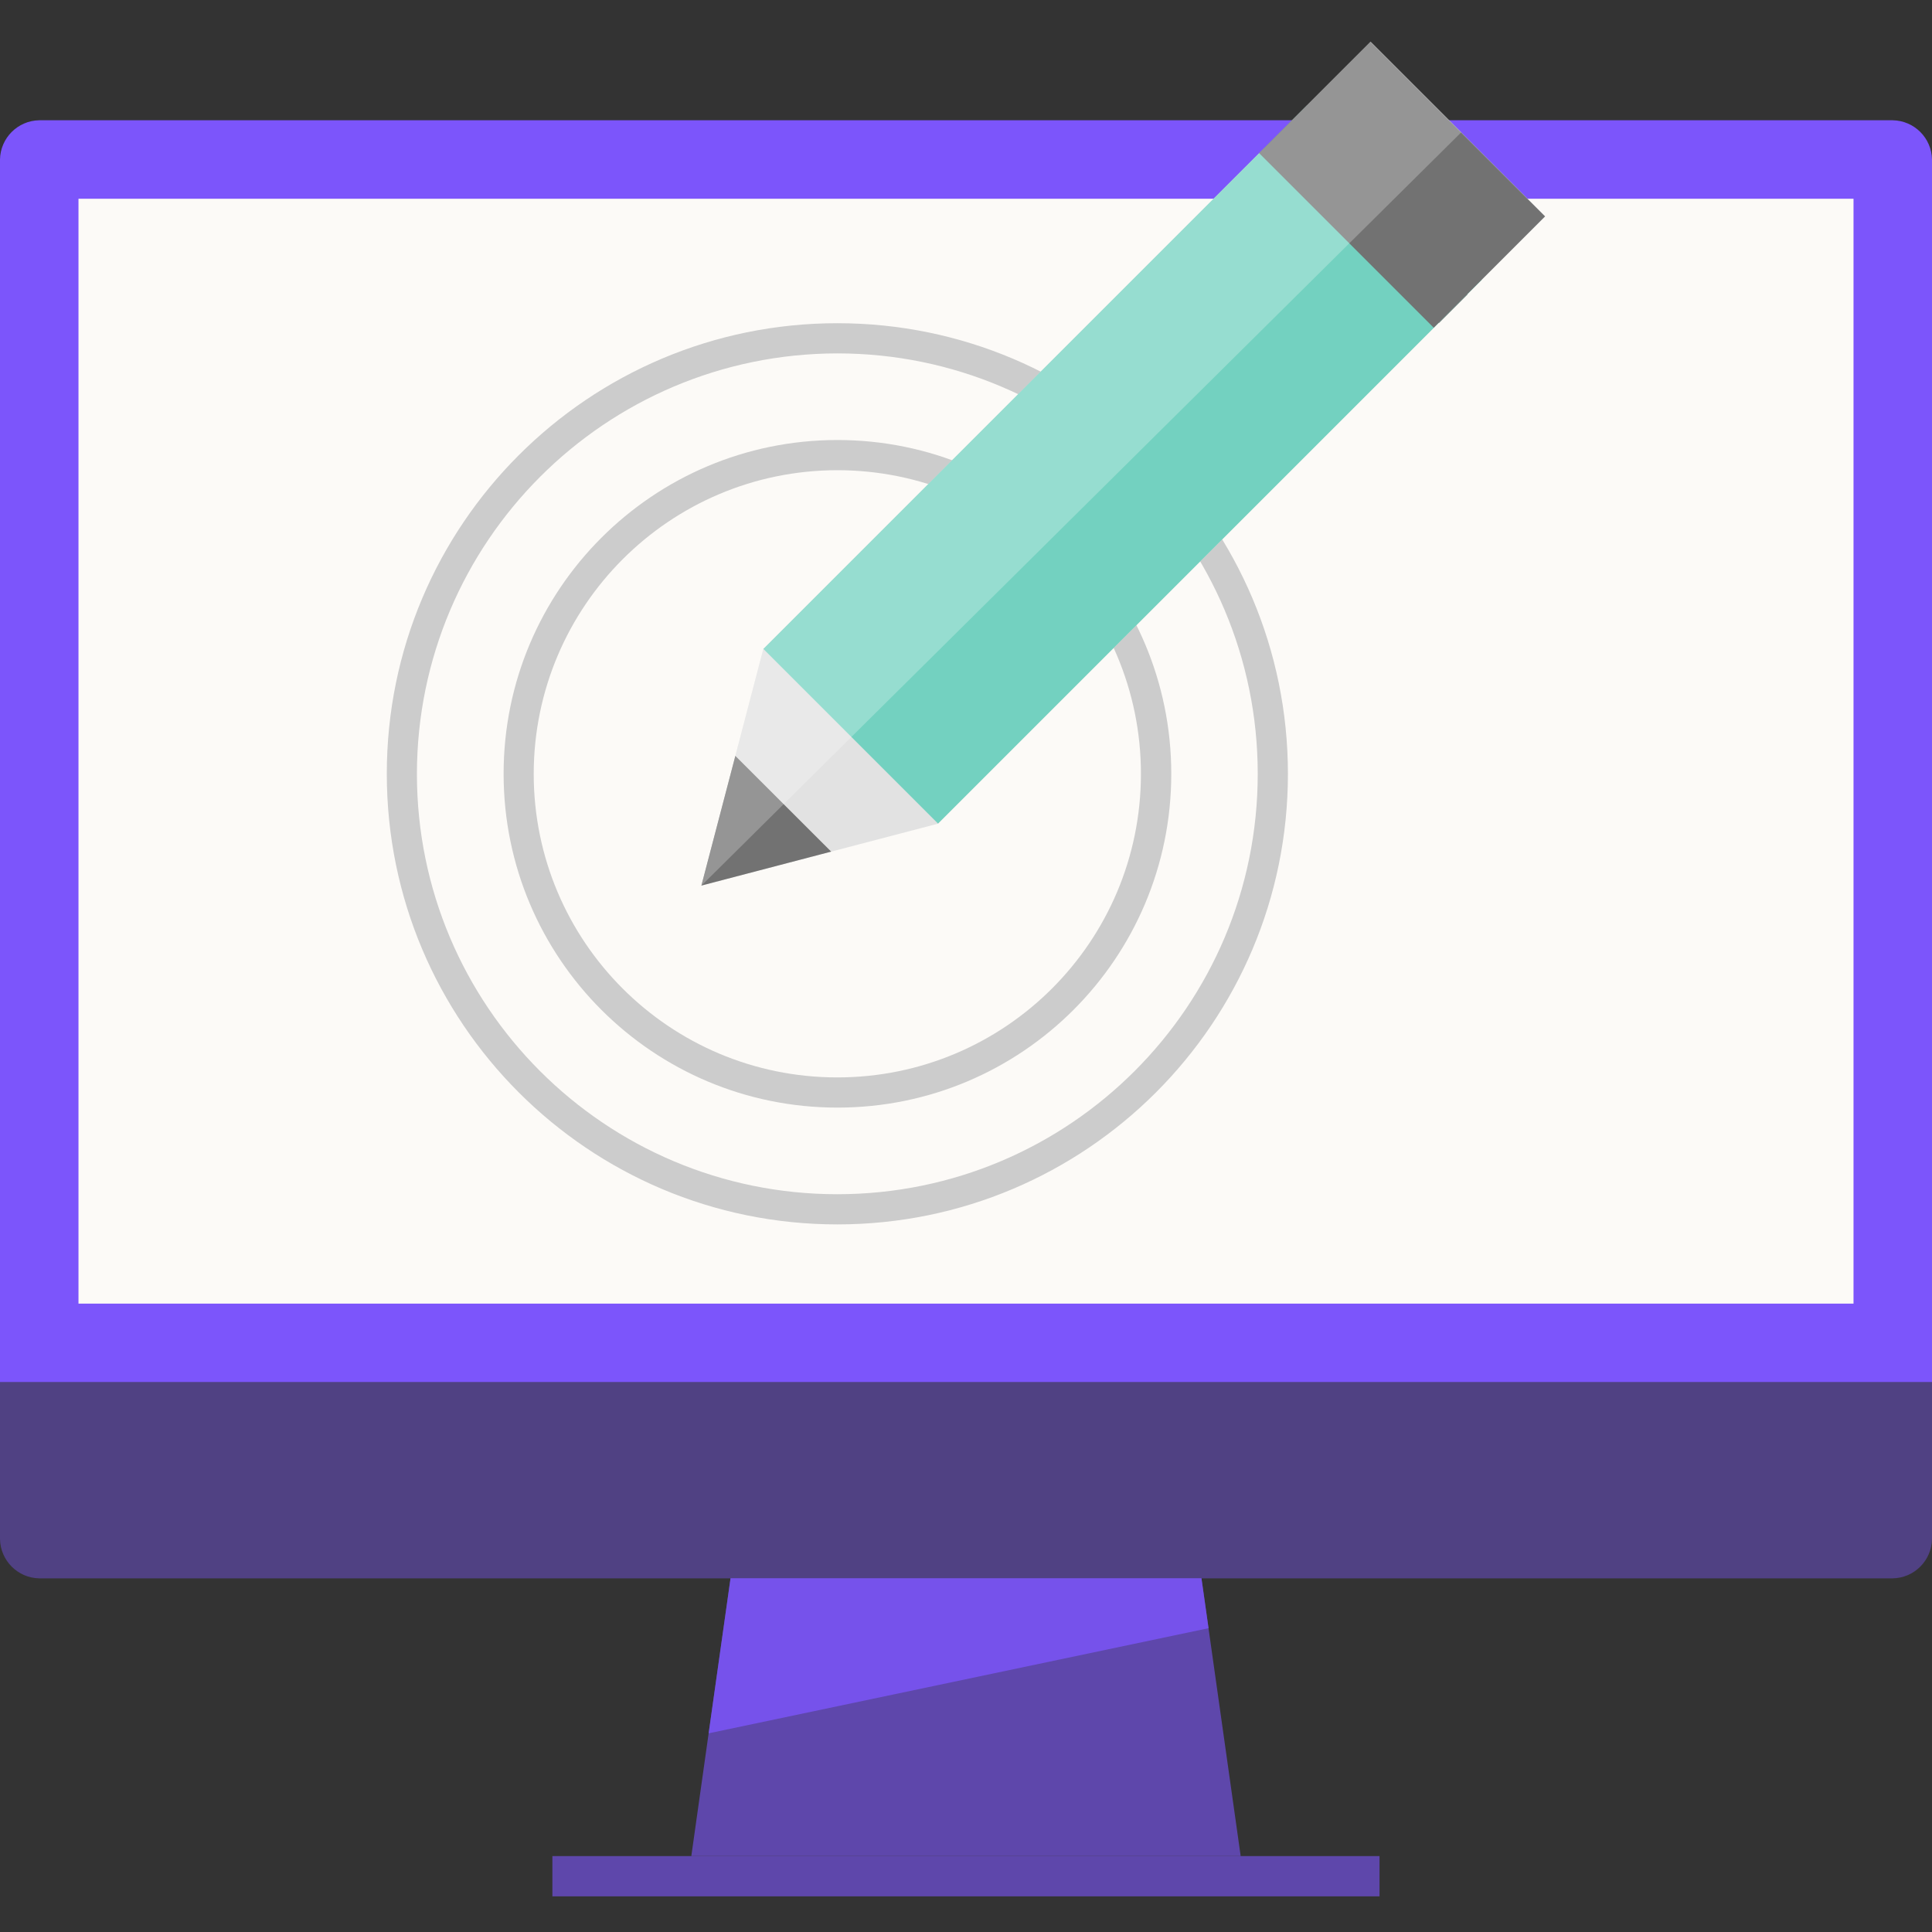 <?xml version="1.0" encoding="UTF-8"?>
<svg width="24px" height="24px" viewBox="0 0 24 24" version="1.1" xmlns="http://www.w3.org/2000/svg" xmlns:xlink="http://www.w3.org/1999/xlink">
    <rect x="0" y="0" width="24" height="24" fill="#333333" stroke="none"/>
    <!-- Generator: Sketch 52.3 (67297) - http://www.bohemiancoding.com/sketch -->
    <title>icon/Publisher</title>
    <desc>Created with Sketch.</desc>
    <g id="icon/Publisher" stroke="none" stroke-width="1" fill="none" fill-rule="evenodd">
        <g id="edit" transform="translate(0, 0.5)" fill-rule="nonzero">
            <path d="M0,16.669 L0,1.481 C0.005,1.214 0.22,0.999 0.487,0.994 L23.512,0.994 C23.78,0.999 23.995,1.214 24,1.481 L24,16.669 L0,16.669 Z" id="Shape" fill="#7C55FB"></path>
            <g id="Group" transform="translate(0, 16.641)" fill="#7C55FB">
                <path d="M24,0.028 L24,1.978 C23.995,2.245 23.78,2.461 23.512,2.466 L0.487,2.466 C0.22,2.461 0.005,2.245 0,1.978 L0,0.028 L24,0.028 Z" id="Shape" fill-opacity="0.4"></path>
                <polygon id="Rectangle-path" fill-opacity="0.6" points="6.862 5.916 17.137 5.916 17.137 6.416 6.862 6.416"></polygon>
            </g>
            <polygon id="Shape" fill-opacity="0.6" fill="#7C55FB" points="15.412 22.556 8.588 22.556 9.075 19.106 14.925 19.106"></polygon>
            <rect id="Rectangle-path" fill="#FCFAF7" x="0.975" y="1.969" width="22.05" height="13.725"></rect>
            <polygon id="Shape" fill-opacity="0.8" fill="#7C55FB" points="14.925 19.106 9.075 19.106 8.803 21.032 15.013 19.726"></polygon>
            <g id="Group" transform="translate(4.781, 3.469)" fill="#CCCCCC">
                <path d="M5.62,0.421 C8.505,0.421 10.843,2.76 10.843,5.644 C10.843,8.528 8.505,10.866 5.62,10.866 C2.736,10.866 0.398,8.528 0.398,5.644 C0.402,2.761 2.738,0.425 5.62,0.421 Z M5.62,0.046 C2.529,0.047 0.023,2.553 0.024,5.644 C0.024,8.735 2.53,11.241 5.621,11.241 C8.712,11.241 11.218,8.735 11.218,5.644 C11.218,2.553 8.712,0.046 5.621,0.046 C5.621,0.046 5.62,0.046 5.62,0.046 Z" id="Shape"></path>
                <path d="M5.62,1.872 C7.704,1.872 9.392,3.561 9.392,5.644 C9.392,7.727 7.704,9.415 5.62,9.415 C3.537,9.415 1.849,7.727 1.849,5.644 C1.851,3.562 3.538,1.874 5.62,1.872 Z M5.62,1.497 C3.33,1.498 1.474,3.355 1.475,5.645 C1.476,7.935 3.333,9.791 5.623,9.79 C7.913,9.79 9.769,7.934 9.769,5.644 C9.769,3.354 7.912,1.497 5.622,1.497 C5.622,1.497 5.621,1.497 5.62,1.497 Z" id="Shape"></path>
            </g>
            <polygon id="Shape" fill="#E2E2E2" points="8.713 10.501 11.652 9.732 19.195 2.188 17.026 0.019 9.482 7.563"></polygon>
            <polyline id="Shape" fill="#727272" points="9.135 8.89 8.713 10.501 10.325 10.079"></polyline>
            <polygon id="Rectangle-path" fill="#000000" transform="translate(16.907, 2.309) rotate(-45) translate(-16.907, -2.309) " points="16.743 0.775 17.243 0.775 17.243 3.843 16.743 3.843"></polygon>
            <rect id="Rectangle-path" fill="#73D1C0" transform="translate(13.945, 5.269) rotate(-45) translate(-13.945, -5.269) " x="9.169" y="3.735" width="9.552" height="3.068"></rect>
            <rect id="Rectangle-path" fill="#727272" transform="translate(17.417, 1.795) rotate(-45) translate(-17.417, -1.795) " x="16.439" y="0.261" width="1.956" height="3.068"></rect>
            <g id="Group" opacity="0.25" transform="translate(8.672, 0)" fill="#FFFFFF">
                <polygon id="Shape" points="0.042 10.501 9.48 1.144 8.354 0.019 0.811 7.561"></polygon>
            </g>
        </g>
    </g>
</svg>